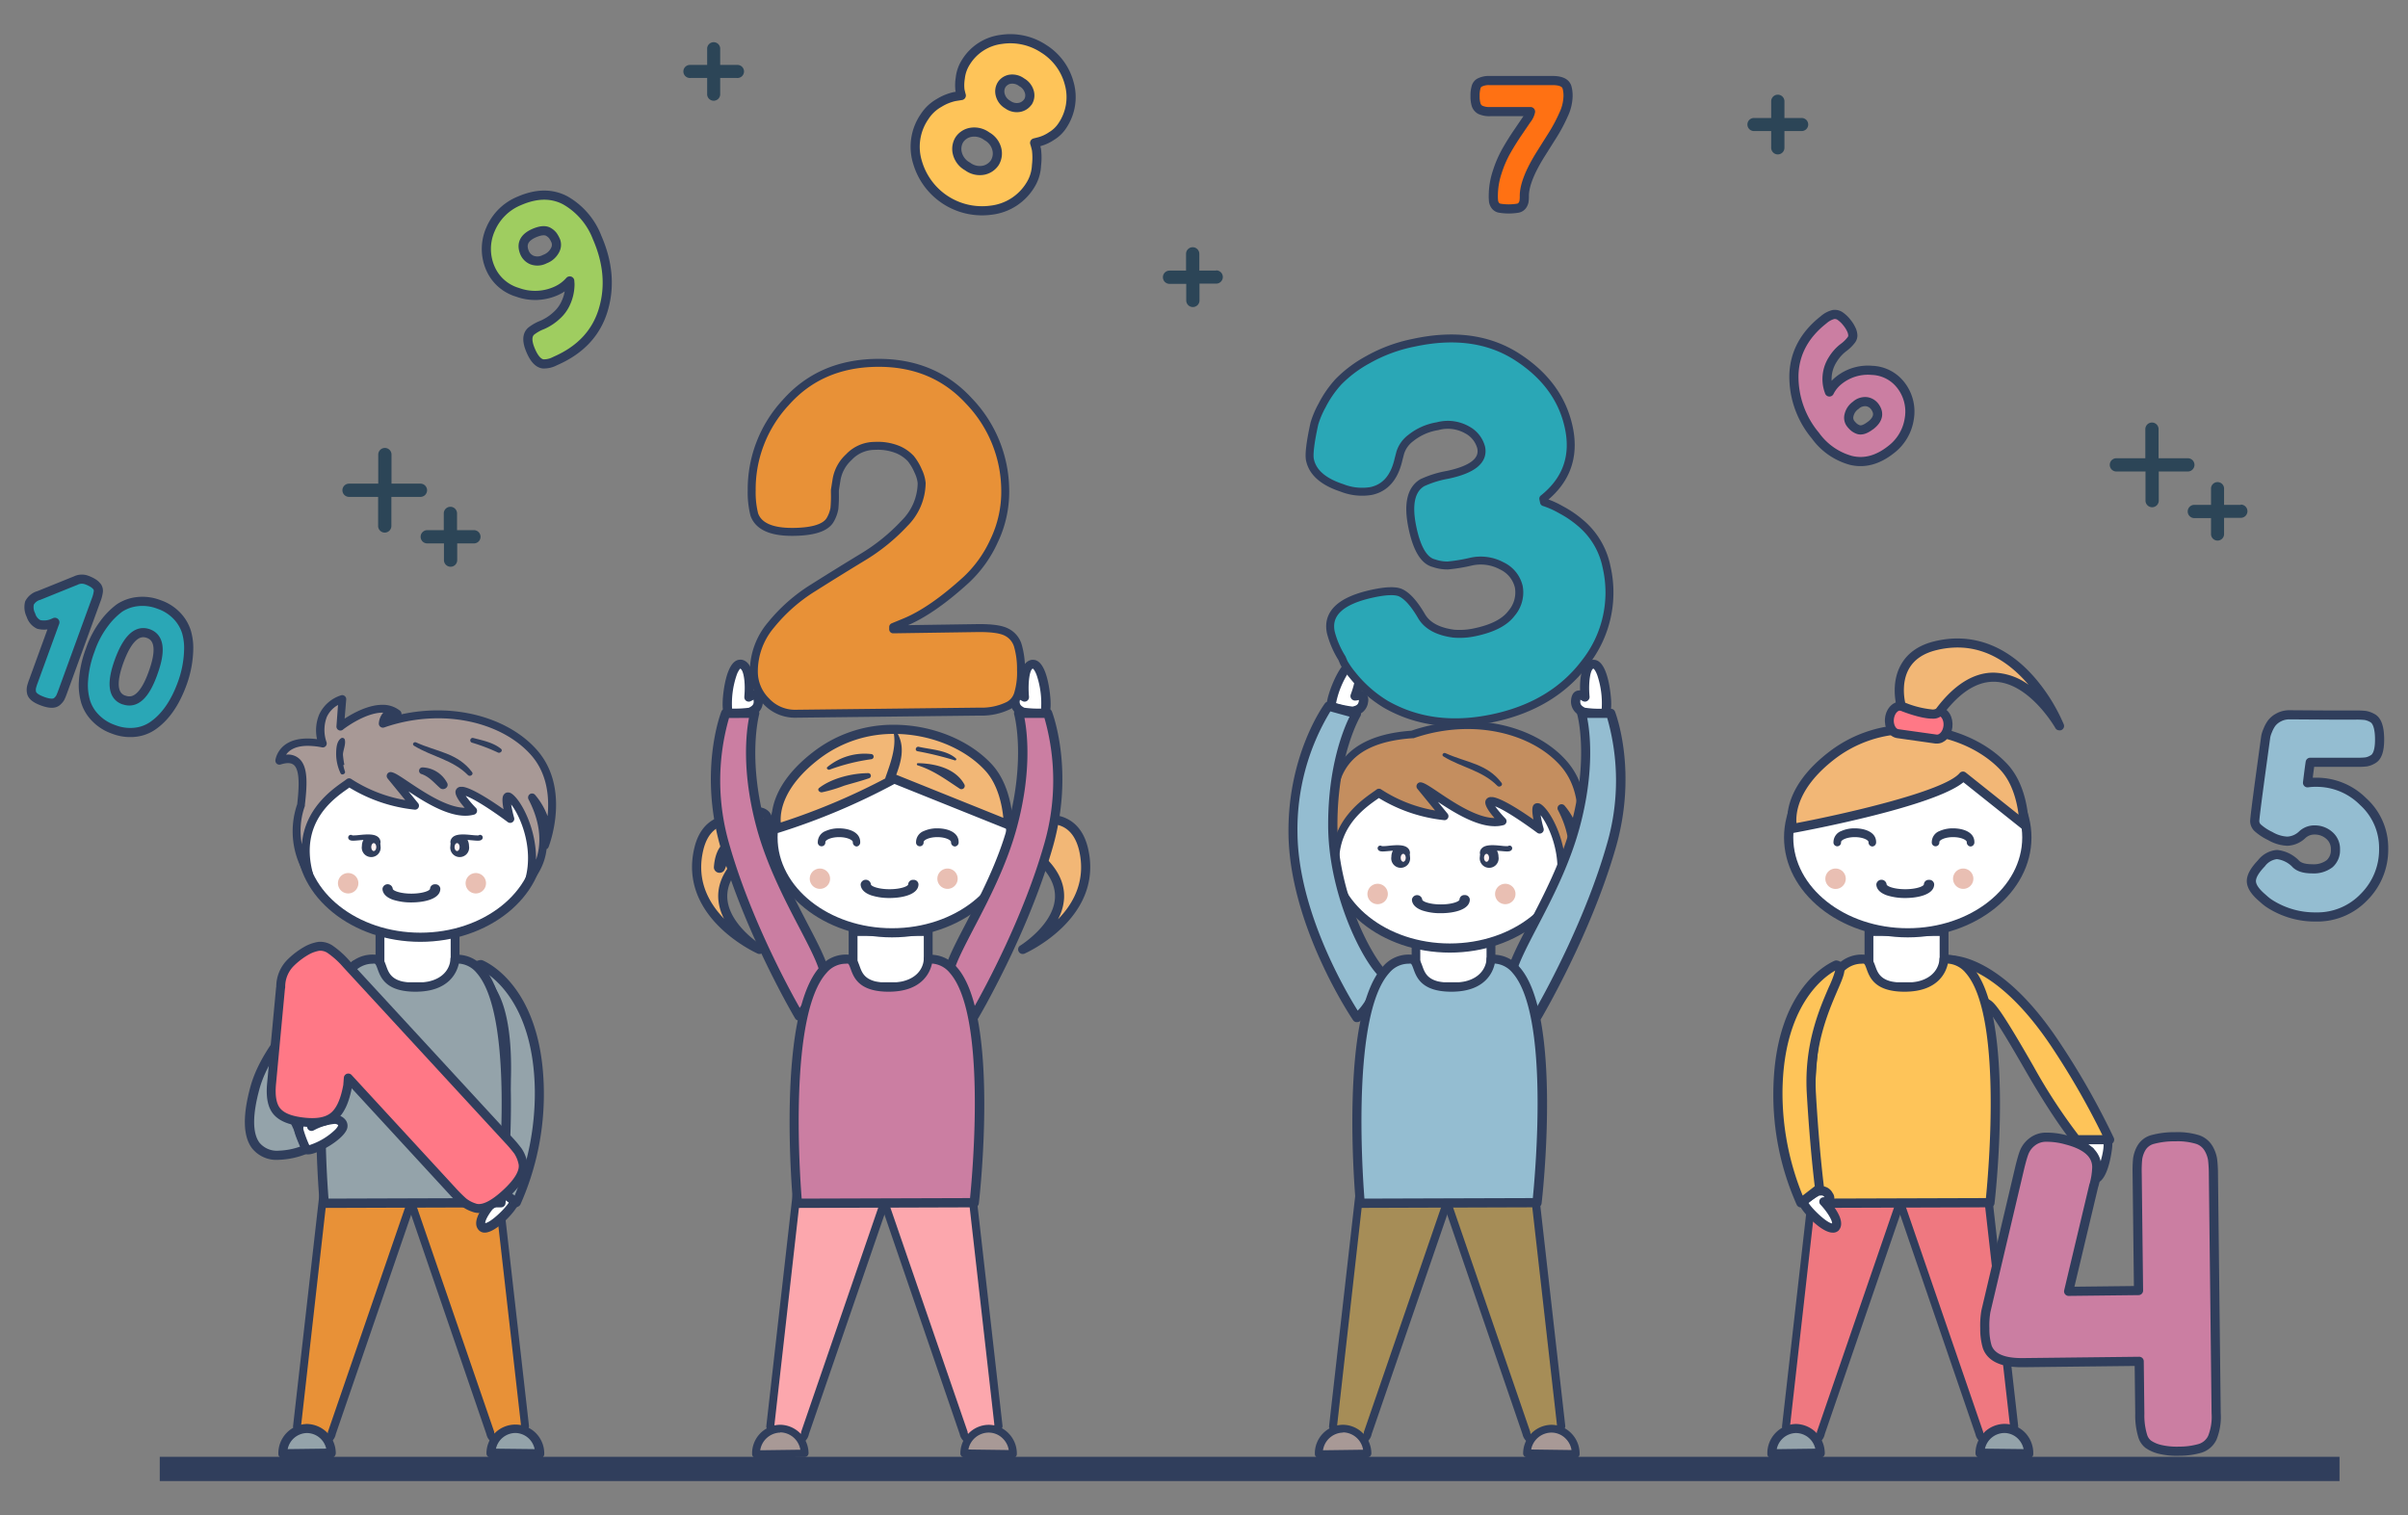 <svg id="Layer_1" data-name="Layer 1" xmlns="http://www.w3.org/2000/svg" viewBox="0 0 545 343"><rect x="0" y="0" width="545" height="343" fill="#808080" stroke="none"/><defs><style>.cls-1{fill:#2c4557;}.cls-2{fill:#303e5c;}.cls-14,.cls-3{fill:#e89137;}.cls-4{fill:#94a3aa;}.cls-5{fill:#fff;}.cls-6{fill:#e9bfb3;}.cls-7{fill:#a89996;}.cls-8{fill:#fff2f2;}.cls-11,.cls-9{fill:#ff7886;}.cls-14,.cls-18,.cls-21,.cls-22,.cls-23,.cls-24,.cls-25,.cls-26,.cls-9{stroke:#303e5c;stroke-linejoin:round;}.cls-9{stroke-width:2.02px;}.cls-10{fill:#f2b776;}.cls-12{fill:#fca7ad;}.cls-13,.cls-21{fill:#cb7ea2;}.cls-14,.cls-18{stroke-width:1.8px;}.cls-15{fill:#c48e5f;}.cls-16{fill:#a68d57;}.cls-17,.cls-22{fill:#94bdd1;}.cls-18,.cls-26{fill:#2aa7b6;}.cls-19{fill:#ef7880;}.cls-20,.cls-24{fill:#fec459;}.cls-21,.cls-22,.cls-23,.cls-24,.cls-25,.cls-26{stroke-width:2.07px;}.cls-23{fill:#ff7113;}.cls-25{fill:#9fcd60;}</style></defs><path class="cls-1" d="M495.13,103.72h-6.58V97.14a1.5,1.5,0,0,0-3,0v6.58H479a1.5,1.5,0,0,0,0,3h6.59v6.59a1.5,1.5,0,0,0,3,0v-6.59h6.58a1.5,1.5,0,0,0,0-3Z"/><path class="cls-1" d="M507.16,114.27h-3.79v-3.79a1.48,1.48,0,0,0-2.95,0v3.79h-3.78a1.48,1.48,0,1,0,0,3h3.78V121a1.48,1.48,0,0,0,2.95,0v-3.79h3.79a1.48,1.48,0,0,0,0-3Z"/><path class="cls-1" d="M95.19,109.47H88.61v-6.58a1.5,1.5,0,0,0-3,0v6.58H79a1.5,1.5,0,0,0,0,3h6.58v6.58a1.5,1.5,0,0,0,3,0v-6.58h6.58a1.5,1.5,0,0,0,0-3Z"/><path class="cls-1" d="M107.22,120h-3.78v-3.79a1.48,1.48,0,0,0-3,0V120H96.7a1.48,1.48,0,1,0,0,3h3.78v3.78a1.48,1.48,0,1,0,3,0V123h3.78a1.48,1.48,0,1,0,0-3Z"/><path class="cls-1" d="M275.22,61.25h-3.78V57.46a1.48,1.48,0,0,0-3,0v3.79H264.7a1.48,1.48,0,1,0,0,3h3.78V68a1.48,1.48,0,0,0,3,0V64.2h3.78a1.48,1.48,0,1,0,0-3Z"/><path class="cls-1" d="M407.65,26.71h-3.78V22.93a1.48,1.48,0,0,0-3,0v3.78h-3.78a1.48,1.48,0,1,0,0,2.95h3.78v3.79a1.48,1.48,0,0,0,3,0V29.66h3.78a1.48,1.48,0,1,0,0-2.95Z"/><path class="cls-1" d="M166.8,14.7H163V10.91a1.48,1.48,0,0,0-2.95,0V14.7h-3.78a1.48,1.48,0,1,0,0,2.95h3.78v3.79a1.48,1.48,0,0,0,2.95,0V17.65h3.79a1.48,1.48,0,1,0,0-2.95Z"/><rect class="cls-2" x="36.16" y="329.74" width="493.34" height="5.49"/><path class="cls-3" d="M67.2,322.84s2.4,3,5.56,3.22a2.08,2.08,0,0,0,2.32-1.69l19.48-56.64-20.7-3.57Z"/><path class="cls-2" d="M73,327h-.29c-3.51-.25-6.08-3.43-6.19-3.56a.89.89,0,0,1-.19-.66L73,264.06a.87.87,0,0,1,.35-.61.9.9,0,0,1,.69-.17l20.7,3.56a.91.91,0,0,1,.7,1.18L76,324.6A2.94,2.94,0,0,1,73,327Zm-4.84-4.43a7.89,7.89,0,0,0,4.68,2.63H73a1.13,1.13,0,0,0,1.21-.94c0-.05,0-.1,0-.15l19.14-55.65-18.72-3.22Z"/><path class="cls-4" d="M69.41,323.33A5.58,5.58,0,0,0,64,329.06l11-.14A5.58,5.58,0,0,0,69.41,323.33Z"/><path class="cls-2" d="M64,330.09a1,1,0,0,1-1-1,6.64,6.64,0,0,1,6.46-6.78h0A6.67,6.67,0,0,1,76,328.9a1.07,1.07,0,0,1-.3.74A1,1,0,0,1,75,330l-11,.14Zm5.5-5.73A4.54,4.54,0,0,0,65.11,328l8.72-.11A4.53,4.53,0,0,0,69.48,324.36Z"/><path class="cls-3" d="M118.88,322.84s-2.4,3-5.56,3.22a2.07,2.07,0,0,1-2.32-1.69L91.52,267.73l20.7-3.57Z"/><path class="cls-2" d="M113.09,327a3,3,0,0,1-3-2.37L90.67,268a.86.86,0,0,1,.08-.75.9.9,0,0,1,.62-.43l20.69-3.56a.9.9,0,0,1,1,.78l6.66,58.68a.93.93,0,0,1-.19.66c-.11.13-2.69,3.31-6.2,3.56ZM92.71,268.43l19.14,55.65a.8.8,0,0,1,0,.15,1.21,1.21,0,0,0,1.37.94,7.86,7.86,0,0,0,4.69-2.63l-6.51-57.33Z"/><path class="cls-4" d="M116.67,323.33a5.58,5.58,0,0,1,5.43,5.73l-11-.14A5.58,5.58,0,0,1,116.67,323.33Z"/><path class="cls-2" d="M122.1,330.09h0l-11-.14a1,1,0,0,1-1-1.05,6.54,6.54,0,1,1,13.08.17A1,1,0,0,1,122.1,330.09Zm-9.85-2.19L121,328a4.52,4.52,0,0,0-4.32-3.65h0A4.55,4.55,0,0,0,112.25,327.9Z"/><path class="cls-4" d="M80.43,218.39c2.65,3.12,0,4.75,0,4.75-.73,5.09-9.68,9.92-14.76,23.28-.93,2.42-.36,4.34,1.93,9.2l1.72,4.46s-17.65,7.93-11.56-14C61.53,232.52,80.43,218.39,80.43,218.39Z"/><path class="cls-2" d="M63.05,262.52a7.06,7.06,0,0,1-6-2.6c-2.06-2.71-2.17-7.45-.33-14.09,3.83-13.77,22.27-27.69,23.06-28.27a1,1,0,0,1,1.4.16,4.77,4.77,0,0,1,1.38,3.83,3.69,3.69,0,0,1-1.22,2.17c-.51,2.32-2.38,4.5-4.71,7.22-3.21,3.74-7.21,8.4-10,15.84-.74,2-.39,3.53,1.9,8.4l1.76,4.53a1,1,0,0,1-.54,1.32A18.62,18.62,0,0,1,63.05,262.52Zm17.17-42.66c-3.66,2.9-18.28,15-21.47,26.53-1.63,5.89-1.64,10.14,0,12.28a5.1,5.1,0,0,0,4.31,1.78A15.89,15.89,0,0,0,68,259.5L66.63,256c-2.19-4.66-3-7-1.93-9.95,3-7.78,7.26-12.8,10.4-16.46,2.26-2.63,4-4.7,4.31-6.6a1.06,1.06,0,0,1,.48-.73h0a1.67,1.67,0,0,0,.67-1A2.17,2.17,0,0,0,80.22,219.86Z"/><path class="cls-5" d="M113,269.61a2,2,0,0,0-2.42.93c-.76,1.29.43,1.38,1,1.48,0,0-3.94,4.19-2.52,5.72s8-5.18,7.17-5.93A16.75,16.75,0,0,0,113,269.61Z"/><path class="cls-2" d="M109.72,279h0a1.79,1.79,0,0,1-1.36-.57c-1.47-1.58.12-4.21,1.53-6a1.45,1.45,0,0,1-.41-.53,2,2,0,0,1,.23-1.93,2.85,2.85,0,0,1,2.56-1.53,4.61,4.61,0,0,1,.85.09c1,.17,3.73,2.33,3.87,2.47a1.38,1.38,0,0,1,.25,1.65C116.58,274.37,112.24,279,109.72,279Zm1.84-8.05.13,0,.12,0a1,1,0,0,1,.8.66,1,1,0,0,1-.17,1c-1.76,1.88-2.7,3.72-2.61,4.24,1.3-.18,4.58-3.36,5.35-4.7a17.68,17.68,0,0,0-2.42-1.62c-.13,0-.3-.05-.49-.05A.74.74,0,0,0,111.56,271Z"/><path class="cls-4" d="M108.81,218.39c-3.57.89,2.28,5.36,2.28,5.36.56,1.47,4.47,5.63,3.43,23.68-.76,13.31-1.86,21.53-1.86,21.53l4.23,3.28A60.85,60.85,0,0,0,122.08,247C121.82,223.45,108.81,218.39,108.81,218.39Z"/><path class="cls-2" d="M116.89,273.27a1,1,0,0,1-.63-.22L112,269.78a1,1,0,0,1-.39-1c0-.08,1.1-8.34,1.85-21.45.88-15.41-1.9-20.48-2.94-22.39l-.3-.57c-1.36-1.07-4-3.42-3.58-5.33a2.24,2.24,0,0,1,1.89-1.7,1.13,1.13,0,0,1,.63,0c.55.22,13.66,5.6,13.93,29.59a61.37,61.37,0,0,1-5.3,25.69,1.09,1.09,0,0,1-.69.55Zm-3.13-4.77,2.73,2.11A61.81,61.81,0,0,0,121.05,247c-.23-20.46-10.36-26.56-12.3-27.54l-.09.05c0,.48,1.45,2.15,3,3.38a1,1,0,0,1,.34.45,5.89,5.89,0,0,0,.31.61c1.12,2,4.11,7.5,3.19,23.5C114.91,258.69,114,266.38,113.76,268.5Z"/><rect class="cls-5" x="86" y="210.87" width="16.95" height="12.48"/><path class="cls-2" d="M103,224.33H86a1,1,0,0,1-1-1V210.87a1,1,0,0,1,1-1h17a1,1,0,0,1,1,1v12.49A1,1,0,0,1,103,224.33Zm-16-2h15V211.85H87Z"/><path class="cls-5" d="M122.08,190.57c0,11.91-12.06,21.58-26.94,21.58s-26.95-9.67-26.95-21.58S80.26,169,95.14,169,122.08,178.64,122.08,190.57Z"/><path class="cls-2" d="M95.14,213.18c-15.43,0-28-10.14-28-22.61S79.71,168,95.14,168s28,10.14,28,22.62S110.57,213.18,95.14,213.18Zm0-43.17c-14.29,0-25.91,9.22-25.91,20.56s11.62,20.54,25.91,20.54,25.91-9.21,25.91-20.54S109.43,170,95.14,170Z"/><path class="cls-6" d="M81.11,199.91a2.31,2.31,0,1,1-2.31-2.3A2.3,2.3,0,0,1,81.11,199.91Z"/><path class="cls-6" d="M110,199.91a2.31,2.31,0,1,1-2.3-2.3A2.3,2.3,0,0,1,110,199.91Z"/><path class="cls-4" d="M84.77,217.12c2.81.19,0,6.36,9.26,6.36,8.92,0,8.92-6.36,8.92-6.36,16.78-1.15,10.4,55.09,10.4,55.09l-40,.13S68.19,216,84.77,217.12Z"/><path class="cls-2" d="M73.36,273.37a1,1,0,0,1-1-.94c-.16-1.74-3.79-42.78,6.1-53.62a7.64,7.64,0,0,1,6.41-2.73c1.66.12,2.16,1.48,2.55,2.58.64,1.78,1.37,3.79,6.64,3.79,7.79,0,7.88-5.12,7.88-5.33a1,1,0,0,1,1-1,7.64,7.64,0,0,1,6.47,2.78c9.73,10.89,5.22,51.73,5,53.47a1,1,0,0,1-1,.91l-40,.13Zm10.92-55.24A5.67,5.67,0,0,0,80,220.2c-8.5,9.31-6.14,44.84-5.65,51.1l38.11-.12c.61-6.17,3.75-41.59-4.61-51a5.68,5.68,0,0,0-4-2.08c-.44,2-2.25,6.37-9.82,6.37-6.72,0-7.89-3.23-8.58-5.16-.38-1.05-.5-1.19-.75-1.21Z"/><path class="cls-7" d="M121,170.45c-6.4-7.37-20-11.54-34.32-6.63C87,160.4,90,161.57,90,161.57c-4.62-3.72-13,2.93-13,2.93l.46-6.35C70.18,160.9,73,168.32,73,168.32c-9.24-1.8-9.76,3.75-9.76,3.75,6-1.9,5.52,4.38,4.93,10.05a18.07,18.07,0,0,0,1.74,15.49c-3.49-13.3,7.15-18.94,9.15-20.56a33.6,33.6,0,0,0,14.87,5.25l-5.48-6.71c2.07.37,12.19,9.63,18.62,7.86,0,0-4.71-4.83-2.4-4.51,2.88.41,10.82,6.37,10.82,6.37s-1.63-5.81-.27-4.95c2.27,1.42,6.79,10.24,4.61,18.54,0,0,6.65-6.67.57-18.37,2.74,3.31,4,7.06,2.95,10.85C123.35,191.38,128.25,178.84,121,170.45Z"/><path class="cls-2" d="M119.83,199.81a.92.92,0,0,1-.45-.12.91.91,0,0,1-.43-1c1.82-6.92-1.2-14-3.26-16.6a28.32,28.32,0,0,0,.67,3,.91.91,0,0,1-.36,1,.92.92,0,0,1-1.06,0c-1.91-1.44-6.92-5-9.54-5.95a25.18,25.18,0,0,0,2.32,2.74.9.9,0,0,1,.22.87.87.87,0,0,1-.63.63,7.53,7.53,0,0,1-2,.26c-4.24,0-9.24-3.11-12.86-5.52l2.17,2.67a.9.9,0,0,1-.8,1.47,35.38,35.38,0,0,1-14.75-5l-.38.28c-3.26,2.28-10.88,7.64-7.92,18.94a.9.9,0,0,1-1.62.74,18.82,18.82,0,0,1-1.88-16.2c.31-2.92.73-7.23-.6-8.71-.61-.68-1.65-.75-3.16-.27a.93.93,0,0,1-.85-.16.92.92,0,0,1-.33-.79c0-.05.54-4.93,7.27-4.93a18.42,18.42,0,0,1,2.15.14,9.41,9.41,0,0,1,.51-5.62,8.19,8.19,0,0,1,4.87-4.28.88.88,0,0,1,.86.12.9.9,0,0,1,.37.79L78,162.66c1.95-1.27,5.35-3.13,8.53-3.13a6.22,6.22,0,0,1,4,1.33.91.91,0,0,1,.33.82,38.89,38.89,0,0,1,8.22-.89c9.17,0,17.6,3.39,22.53,9.06,7.56,8.71,2.76,21.33,2.55,21.86a.94.94,0,0,1-.45.49,13.34,13.34,0,0,1-3.28,7.34A.89.89,0,0,1,119.83,199.81ZM115,179.37a1.35,1.35,0,0,1,.73.22c2.13,1.34,5.69,7.92,5.59,15,1-2.92,1.48-7.54-1.7-13.66a.93.93,0,0,1,.3-1.18.91.91,0,0,1,1.2.18,16,16,0,0,1,2.81,4.8c.42-4.13,0-9.51-3.63-13.71-4.59-5.28-12.5-8.44-21.16-8.44a37.4,37.4,0,0,0-12.19,2.08.92.92,0,0,1-1.2-1,4,4,0,0,1,1-2.36h-.14c-4.07,0-9,3.82-9,3.86a.9.9,0,0,1-1.46-.77l.35-4.82a6,6,0,0,0-2.53,2.7,8.33,8.33,0,0,0-.08,5.68.91.91,0,0,1-.15.91.89.89,0,0,1-.87.3,16.8,16.8,0,0,0-3.21-.34c-2.91,0-4.27,1.06-4.91,2A3.76,3.76,0,0,1,68,172c1.74,1.94,1.51,5.78,1,10.22a1.42,1.42,0,0,1,0,.22,16.55,16.55,0,0,0-.68,8.67c.63-8,6.7-12.32,9.31-14.15.35-.24.63-.44.83-.6a.9.9,0,0,1,1.1,0,32.54,32.54,0,0,0,12.16,4.74l-4-4.9a.9.9,0,0,1-.08-1,.89.89,0,0,1,.94-.43c.76.13,1.8.81,3.9,2.22,3.44,2.3,8.64,5.78,12.69,5.85-2.47-2.83-2.12-3.66-2-4a1.23,1.23,0,0,1,1.23-.75l.34,0c2.17.3,6.6,3.23,9.23,5.08-.5-2.58-.1-3.11.06-3.31A1.09,1.09,0,0,1,115,179.37Z"/><path class="cls-2" d="M98.49,200.16a1.08,1.08,0,0,0-1.16,1c0,.44-1.68,1.11-4.22,1.11s-4.22-.67-4.22-1.11a1.17,1.17,0,0,0-2.32,0c0,.62.31,1.77,2.39,2.5a13.37,13.37,0,0,0,4.15.6c3,0,6.55-.81,6.55-3.1A1.08,1.08,0,0,0,98.49,200.16Z"/><path class="cls-2" d="M113.38,169.48c-1.8-1.44-4.12-1.88-6.31-2.45a.55.55,0,0,0-.3,1.05,41.9,41.9,0,0,1,5.92,2.25C113.21,170.59,113.91,169.91,113.38,169.48Z"/><path class="cls-2" d="M106.85,174.77c-3.27-4.37-8-4.59-12.68-6.73-.51-.23-1,.44-.46.76,4.09,2.5,8.72,3.13,12.21,6.65C106.36,175.9,107.26,175.31,106.85,174.77Z"/><path class="cls-2" d="M101.17,177.15a6.55,6.55,0,0,0-5.5-3.45.77.77,0,0,0-.22,1.52c1.68.57,2.85,2,4.11,3.12C100.37,179.09,101.77,178.17,101.17,177.15Z"/><path class="cls-2" d="M77.69,173.11a.13.13,0,0,0,.23-.11,20.22,20.22,0,0,1-.3-2.19s0-.05,0-.08c.08-1.07.68-2.29.42-3.32a.57.57,0,0,0-.83-.32c-1.08.73-1.12,2.44-1.13,3.64a10.32,10.32,0,0,0,1,4.3c.24.53,1.17.16,1-.4A9.18,9.18,0,0,1,77.69,173.11Z"/><path class="cls-2" d="M86.06,190.92a.48.48,0,0,0,.06-.24,1.53,1.53,0,0,0-.5-1.18c-.91-.83-2.77-.65-4.4-.49a10.82,10.82,0,0,1-1.46.08.59.59,0,0,0-.72,0,.61.61,0,0,0-.11.85c.36.45,1,.38,2.4.25l.92-.08a2.88,2.88,0,0,0-.34,1.36,2.14,2.14,0,1,0,4.21,0A2.53,2.53,0,0,0,86.06,190.92Z"/><path class="cls-8" d="M85.17,191.73c0,.5-.26.9-.58.9s-.57-.4-.57-.9.25-.9.57-.9S85.17,191.23,85.17,191.73Z"/><path class="cls-2" d="M102,190.92a.48.48,0,0,1-.06-.24,1.54,1.54,0,0,1,.51-1.18c.91-.83,2.76-.65,4.39-.49a10.82,10.82,0,0,0,1.46.08.6.6,0,0,1,.73,0,.61.61,0,0,1,.1.85c-.36.45-1,.38-2.4.25l-.92-.08a2.88,2.88,0,0,1,.34,1.36,2.14,2.14,0,1,1-4.21,0A2.53,2.53,0,0,1,102,190.92Z"/><path class="cls-8" d="M102.87,191.73c0,.5.26.9.58.9s.58-.4.58-.9-.26-.9-.58-.9S102.87,191.23,102.87,191.73Z"/><path class="cls-5" d="M67.6,255.62c0-.71,0-2,1.55-2.39s1.44,1,1.42,1.71c0,0,5.49-2.94,6.87-.8s-7.45,7.11-8.12,5.94A22.92,22.92,0,0,1,67.6,255.62Z"/><path class="cls-2" d="M69.78,261.29a1.45,1.45,0,0,1-1.36-.7c-.18-.32-1.89-4-1.86-5a3.09,3.09,0,0,1,2.35-3.36,3.36,3.36,0,0,1,.74-.1,1.88,1.88,0,0,1,1.39.55,2,2,0,0,1,.42.7,11.7,11.7,0,0,1,4.18-1,2.94,2.94,0,0,1,2.67,1.25,2.21,2.21,0,0,1,0,2.38C76.94,258.42,71.67,261.29,69.78,261.29Zm0-2.06,0,1v-1Zm-.22-5-.14,0c-.64.15-.75.45-.77,1.33A25.47,25.47,0,0,0,70,259.2a15.13,15.13,0,0,0,5.89-3.53c.65-.69.65-1,.65-1a1.18,1.18,0,0,0-.93-.27,12.38,12.38,0,0,0-4.59,1.45l-.2.08a1,1,0,0,1-1.32-1v-.15C69.54,254.63,69.55,254.38,69.54,254.21Z"/><path class="cls-9" d="M63.54,223.41a7.64,7.64,0,0,1,2.32-5.57,17.05,17.05,0,0,1,3.72-2.77,8.49,8.49,0,0,1,2.61-.88,4.07,4.07,0,0,1,2.42.61,20,20,0,0,1,3.84,3.45L115.08,258a29.19,29.19,0,0,1,2.17,2.57,7.88,7.88,0,0,1,1.06,2.51q.78,2.85-3.79,7.06t-7.21,3.21a7.66,7.66,0,0,1-2.49-1.34,32.2,32.2,0,0,1-2.51-2.51L78.83,244l-.13,1.71c-.6,3.28-1.58,5.55-3,6.82s-3.59,1.77-6.62,1.48S64,253,62.79,251.69s-1.62-3.48-1.31-6.58l2-21.36Z"/><rect class="cls-5" x="193.13" y="210.87" width="16.94" height="12.48"/><path class="cls-2" d="M210.08,224.33h-17a1,1,0,0,1-1-1V210.87a1,1,0,0,1,1-1h17a1,1,0,0,1,1,1v12.49A1,1,0,0,1,210.08,224.33Zm-16-2h15V211.85h-15Z"/><path class="cls-5" d="M228.85,189.55c0,11.92-12.07,21.59-26.95,21.59S175,201.47,175,189.55,187,168,201.9,168,228.85,177.63,228.85,189.55Z"/><path class="cls-2" d="M201.9,212.17c-15.43,0-28-10.15-28-22.62s12.55-22.62,28-22.62,28,10.15,28,22.62S217.33,212.17,201.9,212.17Zm0-43.17c-14.29,0-25.91,9.22-25.91,20.55s11.62,20.55,25.91,20.55,25.91-9.22,25.91-20.55S216.19,169,201.9,169Z"/><path class="cls-6" d="M187.87,198.89a2.3,2.3,0,1,1-2.3-2.3A2.3,2.3,0,0,1,187.87,198.89Z"/><path class="cls-6" d="M216.75,198.89a2.3,2.3,0,1,1-2.3-2.3A2.3,2.3,0,0,1,216.75,198.89Z"/><path class="cls-10" d="M175.92,187.5a147.86,147.86,0,0,0,26.48-11.21l25.83,10.38s0-8.1-4.51-13c-8.17-8.81-25.9-12.54-38.63-3C173.36,179.55,175.92,187.5,175.92,187.5Z"/><path class="cls-2" d="M175.92,188.54a1,1,0,0,1-1-.72c-.12-.35-2.65-8.76,9.53-17.92a29.48,29.48,0,0,1,17.91-5.85c8.52,0,17,3.42,22.1,8.93,4.76,5.12,4.78,13.35,4.78,13.7a1,1,0,0,1-1.42.95l-25.37-10.19a150.55,150.55,0,0,1-26.26,11.06A1,1,0,0,1,175.92,188.54Zm26.46-22.42a27.5,27.5,0,0,0-16.67,5.43c-8.64,6.5-9.17,12.33-9,14.62a148.9,148.9,0,0,0,25.17-10.78,1.07,1.07,0,0,1,.89-.06l24.31,9.78c-.24-2.5-1.09-7.45-4.13-10.73C218.24,169.28,210.35,166.12,202.38,166.12Z"/><path class="cls-11" d="M228.76,192.33c-.12,1,.87,2,2.21,2.14h0a2.2,2.2,0,0,0,2.64-1.57l.83-7c.12-1-.86-2-2.21-2.14h0a2.21,2.21,0,0,0-2.64,1.57Z"/><path class="cls-2" d="M231.34,195.5h0a2.74,2.74,0,0,1-.49,0,3.85,3.85,0,0,1-2.24-1,2.66,2.66,0,0,1-.85-2.24l.83-7a3.19,3.19,0,0,1,3.76-2.46,3.89,3.89,0,0,1,2.24,1,2.7,2.7,0,0,1,.86,2.24l-.84,7A3.06,3.06,0,0,1,231.34,195.5Zm.52-10.79c-.73,0-1.22.36-1.26.69l-.84,7a.72.72,0,0,0,.26.55,1.82,1.82,0,0,0,1.07.47c.84.1,1.47-.31,1.52-.68l.83-7a.69.69,0,0,0-.26-.55,1.82,1.82,0,0,0-1.06-.47Z"/><path class="cls-2" d="M193.88,191.6a.93.93,0,0,1-.86-1c0-.45-1.24-1.12-3.11-1.12s-3.11.67-3.11,1.12a.86.86,0,1,1-1.71,0,2.71,2.71,0,0,1,1.77-2.5,7.27,7.27,0,0,1,3-.61c2.23,0,4.83.82,4.83,3.11A.93.93,0,0,1,193.88,191.6Z"/><path class="cls-2" d="M216.11,191.6a.93.93,0,0,1-.86-1c0-.45-1.23-1.12-3.1-1.12s-3.11.67-3.11,1.12a.86.86,0,1,1-1.71,0,2.7,2.7,0,0,1,1.76-2.5,7.32,7.32,0,0,1,3.06-.61c2.22,0,4.82.82,4.82,3.11A.93.93,0,0,1,216.11,191.6Z"/><path class="cls-2" d="M206.71,199.15a1.08,1.08,0,0,0-1.16,1c0,.45-1.68,1.12-4.22,1.12s-4.22-.67-4.22-1.12a1.17,1.17,0,0,0-2.32,0c0,.63.31,1.78,2.4,2.51a13.26,13.26,0,0,0,4.14.6c3,0,6.55-.82,6.55-3.11A1.08,1.08,0,0,0,206.71,199.15Z"/><path class="cls-10" d="M234.44,185.86S243,183,245.18,192c3.78,15.3-13.71,22.88-13.71,22.88s17.24-10.56,2.14-22C232.2,191.83,234.44,185.86,234.44,185.86Z"/><path class="cls-2" d="M231.47,215.93a1,1,0,0,1-.91-.55,1,1,0,0,1,.37-1.36c.08-.05,7.54-4.71,7.84-10.81.15-3.27-1.79-6.46-5.78-9.48-1.77-1.34-.46-5.73.48-8.24a1,1,0,0,1,.65-.61,11.18,11.18,0,0,1,3.28-.48c2.6,0,7.2,1,8.79,7.37,3.94,16-14.12,24-14.31,24.08A1.15,1.15,0,0,1,231.47,215.93Zm3.76-29.21c-.84,2.39-1.29,4.89-.95,5.4,4.53,3.42,6.75,7.2,6.55,11.2a11.38,11.38,0,0,1-1.38,4.77c3.52-3.6,6.45-8.86,4.73-15.82-1-3.85-3.23-5.8-6.78-5.8A9.7,9.7,0,0,0,235.23,186.72Z"/><path class="cls-11" d="M174.61,192.33c.12,1-.86,2-2.2,2.14h0a2.21,2.21,0,0,1-2.65-1.57l-.83-7c-.12-1,.87-2,2.21-2.14h0a2.2,2.2,0,0,1,2.64,1.57Z"/><path class="cls-2" d="M172,195.5a3.07,3.07,0,0,1-3.27-2.48l-.83-7c-.19-1.61,1.17-3,3.09-3.27s3.58.88,3.77,2.46l.83,7a2.7,2.7,0,0,1-.86,2.24,3.89,3.89,0,0,1-2.23,1A4.26,4.26,0,0,1,172,195.5Zm-.51-10.79h-.26c-.81.1-1.37.62-1.32,1l.83,7c0,.38.68.78,1.52.69a1.82,1.82,0,0,0,1.06-.47.69.69,0,0,0,.26-.55l-.83-7C172.74,185.07,172.25,184.71,171.52,184.71Z"/><path class="cls-10" d="M168.93,185.86S160.41,183,158.19,192c-3.78,15.3,13.71,22.88,13.71,22.88s-17.23-10.56-2.14-22C171.18,191.83,168.93,185.86,168.93,185.86Z"/><path class="cls-2" d="M171.9,215.93a1.15,1.15,0,0,1-.41-.08c-.18-.08-18.24-8.11-14.3-24.08,1.58-6.41,6.19-7.37,8.79-7.37a11.26,11.26,0,0,1,3.28.48,1,1,0,0,1,.64.61c.94,2.51,2.25,6.9.49,8.24-4,3-5.94,6.22-5.78,9.49.3,6.11,7.76,10.75,7.83,10.8a1,1,0,0,1,.38,1.35A1,1,0,0,1,171.9,215.93ZM166,186.47c-3.55,0-5.83,1.95-6.79,5.8-1.42,5.76.15,11,4.67,15.69a11.42,11.42,0,0,1-1.32-4.64c-.19-4,2-7.78,6.6-11.24.3-.48-.16-3-1-5.36A9.6,9.6,0,0,0,166,186.47Z"/><path class="cls-2" d="M202.91,165.62a.35.35,0,0,0-.64.26c.64,3.25-.77,7-1.83,10-.44,1.26,1.58,1.73,2,.54C203.84,172.83,205.11,169.17,202.91,165.62Z"/><path class="cls-2" d="M218.26,177.54c-2-3.63-6.6-4.71-10.46-4.8a.25.25,0,0,0-.07.5c3.63,1.16,6.37,3.23,9.49,5.28A.74.74,0,0,0,218.26,177.54Z"/><path class="cls-2" d="M216.35,171.66c-2.14-1.91-5.72-2-8.4-2.62-.67-.14-1,.85-.29,1a73.48,73.48,0,0,1,8.43,2.06A.26.26,0,0,0,216.35,171.66Z"/><path class="cls-2" d="M196.55,175c-3.58,0-8.25,1.11-11.13,3.33-.58.45.11,1.1.63,1a32.58,32.58,0,0,0,5-1.49c1.9-.58,3.82-1.05,5.7-1.71A.59.59,0,0,0,196.55,175Z"/><path class="cls-2" d="M197.29,170.69a13.23,13.23,0,0,0-10,2.9c-.4.31.12.75.49.61a45,45,0,0,1,9.47-2.36A.59.59,0,0,0,197.29,170.69Z"/><path class="cls-2" d="M164.57,190.28c-2.14,1.1-2.87,3.83-3,6.08a1.29,1.29,0,0,0,2.37.61c.87-1.72,1-3.68,2.14-5.28C166.71,190.74,165.43,189.83,164.57,190.28Z"/><path class="cls-12" d="M174.33,322.84s2.4,3,5.56,3.22a2.08,2.08,0,0,0,2.32-1.69l19.48-56.64L181,264.16Z"/><path class="cls-2" d="M180.11,327h-.29c-3.51-.25-6.08-3.43-6.19-3.56a.89.89,0,0,1-.19-.66l6.66-58.68a.84.84,0,0,1,.35-.61.9.9,0,0,1,.69-.17l20.7,3.56a.9.9,0,0,1,.62.43.94.94,0,0,1,.08.75L183.08,324.6A2.94,2.94,0,0,1,180.11,327Zm-4.84-4.43a7.89,7.89,0,0,0,4.68,2.63h.16a1.13,1.13,0,0,0,1.21-.94.83.83,0,0,1,0-.15l19.13-55.65-18.71-3.22Z"/><path class="cls-7" d="M176.54,323.33a5.58,5.58,0,0,0-5.43,5.73l11-.14A5.58,5.58,0,0,0,176.54,323.33Z"/><path class="cls-2" d="M171.11,330a.89.89,0,0,1-.89-.88,6.48,6.48,0,0,1,6.31-6.63h0A6.52,6.52,0,0,1,183,328.9a.89.89,0,0,1-.88.9l-11,.14Zm5.5-5.74a4.7,4.7,0,0,0-4.55,4l9.08-.12A4.69,4.69,0,0,0,176.61,324.21Z"/><path class="cls-12" d="M226,322.84s-2.4,3-5.55,3.22a2.07,2.07,0,0,1-2.32-1.69l-19.48-56.64,20.7-3.57Z"/><path class="cls-2" d="M220.22,327a3,3,0,0,1-3-2.37L197.8,268a.9.9,0,0,1,.07-.75.94.94,0,0,1,.63-.43l20.69-3.56a.92.92,0,0,1,1.05.78l6.66,58.68a.94.94,0,0,1-.2.66c-.1.13-2.68,3.31-6.19,3.56Zm-20.38-58.54L219,324.08l0,.15a1.2,1.2,0,0,0,1.37.94,7.89,7.89,0,0,0,4.69-2.63l-6.51-57.33Z"/><path class="cls-7" d="M223.8,323.33a5.58,5.58,0,0,1,5.43,5.73l-11-.14A5.59,5.59,0,0,1,223.8,323.33Z"/><path class="cls-2" d="M229.23,330h0l-11-.14a.86.86,0,0,1-.62-.27.81.81,0,0,1-.25-.63,6.49,6.49,0,0,1,6.4-6.46,6.3,6.3,0,0,1,4.58,2,6.53,6.53,0,0,1,1.8,4.64A.88.88,0,0,1,229.23,330Zm-10-1.91,9.08.12a4.65,4.65,0,0,0-1.25-2.51,4.53,4.53,0,0,0-3.24-1.44h0A4.71,4.71,0,0,0,219.19,328Z"/><path class="cls-5" d="M169.94,161.13a2.48,2.48,0,0,0,1.65-2.72c-.23-1.81-1.45-1-2.12-.65,0,0,.7-7-1.82-7.43s-3.86,11-2.52,11.11A20.9,20.9,0,0,0,169.94,161.13Z"/><path class="cls-2" d="M165.94,162.5c-.41,0-.73,0-.91,0-1.45-.14-1.55-2.15-1.45-4.08,0-.09.49-9.1,3.93-9.1a1.77,1.77,0,0,1,.32,0c2.5.42,2.85,4.24,2.77,6.93h.14c.48,0,1.64.2,1.88,2A3.43,3.43,0,0,1,170.5,162C169.62,162.47,166.54,162.5,165.94,162.5Zm-.25-2.07h.25a20.5,20.5,0,0,0,3.57-.24c.74-.4,1.18-.71,1.05-1.64a.9.9,0,0,0,0-.18l-.44.23-.14.07a1,1,0,0,1-1.52-.85v-.16c.32-3.45-.24-6.17-.95-6.31a4.77,4.77,0,0,0-.79,1.48A19.91,19.91,0,0,0,165.69,160.43Z"/><path class="cls-13" d="M180.84,230a90.3,90.3,0,0,0,5.88-8.88c-.51-5.73-10.41-18.83-14.52-34-4.26-15.76-1.43-25.61-1.43-25.61l-6.55,0s-5,13-.19,29.94C169.67,211.23,180.84,230,180.84,230Z"/><path class="cls-2" d="M180.84,231h-.07a1,1,0,0,1-.82-.5c-.11-.19-11.3-19.12-16.91-38.84-4.86-17.11,0-30.05.22-30.59a1,1,0,0,1,1-.66h0l6.56,0a1,1,0,0,1,.82.41,1.05,1.05,0,0,1,.17.91c0,.09-2.7,9.8,1.43,25.05,2.24,8.3,6.26,16,9.49,22.21,2.69,5.15,4.82,9.23,5.06,12a1,1,0,0,1-.13.61,89.25,89.25,0,0,1-6,9A1,1,0,0,1,180.84,231ZM165,162.51a51.42,51.42,0,0,0,.07,28.61c4.68,16.46,13.31,32.39,15.93,37,2.06-2.82,4.1-6.23,4.7-7.24-.36-2.4-2.43-6.36-4.8-10.91-3.28-6.28-7.35-14.1-9.66-22.62-3.44-12.74-2.35-21.63-1.72-24.85Z"/><path class="cls-5" d="M231.4,161.13a2.48,2.48,0,0,1-1.65-2.72c.23-1.81,1.45-1,2.12-.65,0,0-.7-7,1.82-7.43s3.86,11,2.52,11.11A20.9,20.9,0,0,1,231.4,161.13Z"/><path class="cls-2" d="M235.4,162.5c-.6,0-3.68,0-4.49-.46a3.5,3.5,0,0,1-2.19-3.76c.24-1.84,1.4-2,1.88-2h.14c-.08-2.69.27-6.51,2.78-6.93a1.62,1.62,0,0,1,.31,0c3.44,0,3.93,9,3.93,9.1.1,1.93,0,3.94-1.45,4.08C236.13,162.49,235.81,162.5,235.4,162.5Zm-4.6-4.13a.88.88,0,0,0,0,.17c-.13.94.31,1.25,1,1.64a19.41,19.41,0,0,0,3.58.25h.25a19.91,19.91,0,0,0-1-7.6c-.48-1.29-.86-1.48-.86-1.49-.71.14-1.17,3.15-.88,6.32v.16a1,1,0,0,1-1.52.85l-.14-.07A4.31,4.31,0,0,0,230.8,158.37Z"/><path class="cls-13" d="M220.5,230a90.3,90.3,0,0,1-5.88-8.88c.51-5.73,10.41-18.83,14.52-34,4.26-15.76,1.43-25.61,1.43-25.61l6.55,0s5,13,.19,29.94C231.67,211.23,220.5,230,220.5,230Z"/><path class="cls-2" d="M220.5,231a1,1,0,0,1-.81-.4,89.25,89.25,0,0,1-6-9,1,1,0,0,1-.13-.61c.24-2.76,2.37-6.84,5.06-12,3.23-6.2,7.25-13.91,9.49-22.21,4.13-15.25,1.46-25,1.43-25.05a1.05,1.05,0,0,1,.17-.91,1,1,0,0,1,.82-.41l6.56,0h0a1,1,0,0,1,1,.66c.2.54,5.07,13.48.21,30.59-5.61,19.72-16.8,38.65-16.91,38.84a1,1,0,0,1-.82.5Zm-4.82-10.14c.6,1,2.64,4.42,4.7,7.24,2.62-4.63,11.25-20.56,15.93-37a51.42,51.42,0,0,0,.07-28.61h-4.52c.63,3.22,1.73,12.11-1.72,24.85-2.31,8.52-6.38,16.34-9.66,22.62C218.11,214.54,216,218.5,215.68,220.9Z"/><path class="cls-13" d="M191.9,217.12c2.8.19,0,6.36,9.26,6.36,8.92,0,8.92-6.36,8.92-6.36,16.78-1.15,10.4,55.09,10.4,55.09l-40,.13S175.32,216,191.9,217.12Z"/><path class="cls-2" d="M180.49,273.37a1,1,0,0,1-1-.94c-.16-1.74-3.79-42.78,6.1-53.62a7.64,7.64,0,0,1,6.41-2.73c1.66.12,2.15,1.48,2.55,2.58.64,1.78,1.37,3.79,6.64,3.79,7.79,0,7.88-5.12,7.88-5.33a1,1,0,0,1,1-1,7.65,7.65,0,0,1,6.47,2.78c9.73,10.89,5.22,51.73,5,53.47a1,1,0,0,1-1,.91l-40,.13Zm10.92-55.24a5.69,5.69,0,0,0-4.33,2.07c-8.49,9.31-6.13,44.84-5.64,51.1l38.11-.12c.61-6.17,3.75-41.59-4.61-51a5.68,5.68,0,0,0-4-2.08c-.44,2-2.25,6.37-9.82,6.37-6.73,0-7.89-3.23-8.59-5.16-.38-1.05-.49-1.19-.74-1.21Z"/><path class="cls-14" d="M221.62,142.16c2.91,0,5,.28,6.23.94a5,5,0,0,1,2.53,3.05,18.7,18.7,0,0,1,.7,5.41,16.72,16.72,0,0,1-.63,5.37,4.39,4.39,0,0,1-2.25,2.79,13.88,13.88,0,0,1-6.57,1.35l-41.55.48a8.83,8.83,0,0,1-6.62-2.79,9.4,9.4,0,0,1-2.84-6.67,16.26,16.26,0,0,1,3.86-10.61,38.16,38.16,0,0,1,9.52-8.4q5.59-3.53,11.19-6.93a43.77,43.77,0,0,0,9.53-7.71,13.06,13.06,0,0,0,3.88-9.08,7.89,7.89,0,0,0-.77-2.7,12.18,12.18,0,0,0-1.68-2.85,8.74,8.74,0,0,0-2.84-2,12.11,12.11,0,0,0-5.33-.89,8.06,8.06,0,0,0-5.87,2.56,8.88,8.88,0,0,0-2.76,5l-.39,2.45v.64a29.78,29.78,0,0,1-.11,3.51,7.77,7.77,0,0,1-1,2.67q-1.58,2.56-8.26,2.64-7.44.09-8.87-3.93a20.32,20.32,0,0,1-.59-5.42,28.84,28.84,0,0,1,7.69-19.91q7.82-8.85,20.62-9t20.87,8.64a29.4,29.4,0,0,1,8.2,20.15,25.67,25.67,0,0,1-2.52,11.5,27.72,27.72,0,0,1-6.28,8.79q-7.78,7.1-13.91,9.62l-2.65,1.09v.53Z"/><rect class="cls-5" x="320.5" y="210.87" width="16.94" height="12.48"/><path class="cls-2" d="M337.45,224.33H320.5a1,1,0,0,1-1-1V210.87a1,1,0,0,1,1-1h16.95a1,1,0,0,1,1,1v12.49A1,1,0,0,1,337.45,224.33Zm-16-2h15V211.85h-15Z"/><path class="cls-5" d="M355.08,193c0,11.92-12.06,21.58-26.94,21.58s-26.95-9.66-26.95-21.58,12.06-21.59,26.95-21.59S355.08,181.08,355.08,193Z"/><path class="cls-2" d="M328.14,215.62c-15.43,0-28-10.15-28-22.62s12.55-22.62,28-22.62,28,10.15,28,22.62S343.56,215.62,328.14,215.62Zm0-43.17c-14.29,0-25.91,9.22-25.91,20.55s11.62,20.55,25.91,20.55,25.91-9.22,25.91-20.55S342.42,172.45,328.14,172.45Z"/><path class="cls-6" d="M314.11,202.34a2.31,2.31,0,1,1-2.31-2.3A2.31,2.31,0,0,1,314.11,202.34Z"/><path class="cls-6" d="M343,202.34a2.31,2.31,0,1,1-2.31-2.3A2.3,2.3,0,0,1,343,202.34Z"/><path class="cls-15" d="M354,172.88c-6.4-7.37-20-11.53-34.33-6.63-18.44,1.27-17.87,12.64-18.46,18.31A18.07,18.07,0,0,0,302.9,200c-3.48-13.29,7.15-18.93,9.16-20.55a33.66,33.66,0,0,0,14.87,5.24L321.45,178c2.07.37,12.19,9.63,18.61,7.86,0,0-4.7-4.83-2.39-4.5,2.88.41,10.82,6.36,10.82,6.36s-1.63-5.8-.27-5c2.26,1.42,6.79,10.24,4.61,18.55,0,0,6.65-6.68.57-18.38,2.74,3.32,4,7.07,3,10.85C356.35,193.81,361.25,181.27,354,172.88Z"/><path class="cls-2" d="M352.83,202.24a.91.91,0,0,1-.88-1.13c1.81-6.92-1.2-14-3.26-16.6a27,27,0,0,0,.67,3,.91.91,0,0,1-.36,1,.9.9,0,0,1-1.06,0c-1.92-1.43-6.93-5-9.54-6a23.88,23.88,0,0,0,2.31,2.74.9.9,0,0,1,.23.87.92.92,0,0,1-.64.64,7.43,7.43,0,0,1-2,.25c-4.23,0-9.23-3.11-12.85-5.51l2.17,2.66a.9.9,0,0,1-.81,1.47,35.42,35.42,0,0,1-14.74-5l-.38.27c-3.26,2.29-10.88,7.64-7.92,18.94a.91.91,0,0,1-1.62.75,18.8,18.8,0,0,1-1.88-16.2c0-.4.07-.81.11-1.25.47-5.77,1.35-16.49,19.06-17.75a39.24,39.24,0,0,1,12.67-2.14c9.17,0,17.59,3.39,22.52,9.06,7.57,8.71,2.77,21.33,2.56,21.86a.94.94,0,0,1-.45.49,13.52,13.52,0,0,1-3.28,7.35A.93.93,0,0,1,352.83,202.24ZM348,181.8a1.34,1.34,0,0,1,.72.22c2.13,1.34,5.7,7.92,5.6,15,1-2.92,1.48-7.54-1.7-13.66a.89.89,0,0,1,.3-1.17.91.91,0,0,1,1.2.17,16,16,0,0,1,2.8,4.8c.43-4.12,0-9.5-3.63-13.71-4.59-5.28-12.49-8.44-21.15-8.44a37.4,37.4,0,0,0-12.19,2.08l-.24,0c-16.27,1.11-17,10.13-17.49,16.09,0,.5-.08,1-.13,1.4a.78.78,0,0,1,0,.21,16.58,16.58,0,0,0-.68,8.68c.63-8.06,6.7-12.32,9.3-14.16.35-.24.64-.44.84-.6a.9.9,0,0,1,1.1,0,32.25,32.25,0,0,0,12.15,4.74l-4-4.9a.9.9,0,0,1,.86-1.46c.75.13,1.8.81,3.89,2.22,3.45,2.31,8.64,5.78,12.7,5.85-2.47-2.82-2.12-3.66-2-4a1.27,1.27,0,0,1,1.24-.75l.33,0c2.18.31,6.61,3.23,9.24,5.08-.51-2.57-.1-3.11.05-3.31A1.12,1.12,0,0,1,348,181.8Z"/><path class="cls-2" d="M331.49,202.6a1.07,1.07,0,0,0-1.16,1c0,.44-1.68,1.11-4.22,1.11s-4.22-.67-4.22-1.11a1.18,1.18,0,0,0-2.33,0c0,.62.32,1.77,2.4,2.5a13.08,13.08,0,0,0,4.15.6c3,0,6.55-.81,6.55-3.1A1.08,1.08,0,0,0,331.49,202.6Z"/><path class="cls-2" d="M339.85,177.2c-3.27-4.36-8-4.59-12.68-6.72-.51-.24-1,.44-.46.75,4.08,2.5,8.72,3.13,12.21,6.66C339.36,178.33,340.26,177.75,339.85,177.2Z"/><path class="cls-2" d="M319.06,193.36a.54.54,0,0,0,.06-.25,1.56,1.56,0,0,0-.51-1.18c-.91-.83-2.76-.65-4.4-.49a9.2,9.2,0,0,1-1.45.08.62.62,0,0,0-.73,0,.61.61,0,0,0-.1.85c.36.45,1,.39,2.4.26l.92-.08a2.84,2.84,0,0,0-.34,1.35,2.14,2.14,0,1,0,4.21,0A2.44,2.44,0,0,0,319.06,193.36Z"/><path class="cls-8" d="M318.17,194.16c0,.5-.26.9-.58.9s-.58-.4-.58-.9.26-.9.58-.9S318.17,193.66,318.17,194.16Z"/><path class="cls-2" d="M335,193.36a.54.54,0,0,1-.06-.25,1.52,1.52,0,0,1,.51-1.18c.9-.83,2.76-.65,4.39-.49a9.37,9.37,0,0,0,1.46.08.6.6,0,0,1,.72,0,.61.61,0,0,1,.11.85c-.36.45-1,.39-2.4.26l-.92-.08a2.84,2.84,0,0,1,.34,1.35,2.14,2.14,0,1,1-4.21,0A2.44,2.44,0,0,1,335,193.36Z"/><path class="cls-8" d="M335.87,194.16c0,.5.26.9.58.9s.57-.4.57-.9-.25-.9-.57-.9S335.87,193.66,335.87,194.16Z"/><path class="cls-16" d="M301.7,322.83s2.4,3,5.56,3.23a2.08,2.08,0,0,0,2.32-1.69l19.48-56.64-20.7-3.57Z"/><path class="cls-2" d="M307.48,327h-.29c-3.51-.25-6.08-3.43-6.19-3.56a.9.9,0,0,1-.19-.67l6.66-58.67a.84.84,0,0,1,.35-.61.9.9,0,0,1,.69-.17l20.7,3.56a.92.92,0,0,1,.62.43.94.94,0,0,1,.08.75L310.45,324.6A2.94,2.94,0,0,1,307.48,327Zm-4.84-4.43a7.86,7.86,0,0,0,4.68,2.63,1.16,1.16,0,0,0,1.37-.95l0-.14,19.13-55.65-18.72-3.22Z"/><path class="cls-7" d="M303.91,323.33a5.57,5.57,0,0,0-5.43,5.73l11-.14A5.58,5.58,0,0,0,303.91,323.33Z"/><path class="cls-2" d="M298.48,330a.89.89,0,0,1-.89-.88,6.48,6.48,0,0,1,6.31-6.63h0a6.52,6.52,0,0,1,6.48,6.46.89.89,0,0,1-.88.9l-11,.14Zm5.5-5.74a4.69,4.69,0,0,0-4.55,4l9.08-.12A4.69,4.69,0,0,0,304,324.21Z"/><path class="cls-16" d="M353.37,322.83s-2.4,3-5.55,3.23a2.07,2.07,0,0,1-2.32-1.69L326,267.73l20.69-3.57Z"/><path class="cls-2" d="M347.59,327a3,3,0,0,1-3-2.37L325.17,268a.9.9,0,0,1,.07-.75.92.92,0,0,1,.62-.43l20.7-3.56a.92.92,0,0,1,1.05.78l6.65,58.67a.9.9,0,0,1-.19.67c-.1.13-2.68,3.31-6.19,3.56Zm-20.38-58.54,19.13,55.65a.83.83,0,0,1,0,.15,1.19,1.19,0,0,0,1.37.94,7.83,7.83,0,0,0,4.68-2.63l-6.5-57.33Z"/><path class="cls-7" d="M351.17,323.33a5.58,5.58,0,0,1,5.43,5.73l-11-.14A5.59,5.59,0,0,1,351.17,323.33Z"/><path class="cls-2" d="M356.6,330h0l-11-.14a.88.88,0,0,1-.87-.9,6.49,6.49,0,0,1,6.39-6.46,6.3,6.3,0,0,1,4.59,2,6.53,6.53,0,0,1,1.8,4.64A.88.88,0,0,1,356.6,330Zm-10-1.91,9.08.12a4.65,4.65,0,0,0-1.25-2.51,4.53,4.53,0,0,0-3.24-1.44h0A4.71,4.71,0,0,0,346.56,328Z"/><path class="cls-5" d="M306.29,161a2.47,2.47,0,0,0,2.31-2.18c.25-1.81-1.14-1.36-1.87-1.19,0,0,2.51-6.58.19-7.65s-6.61,9.58-5.35,10.06A20.84,20.84,0,0,0,306.29,161Z"/><path class="cls-2" d="M306.11,162a24.93,24.93,0,0,1-4.91-1c-1.18-.45-.89-2-.79-2.55.41-2.24,3.13-9.59,6.15-9.59a1.82,1.82,0,0,1,.79.18c2.31,1.05,1.64,4.83.86,7.41a1.75,1.75,0,0,1,1,.56,2.33,2.33,0,0,1,.42,1.94,3.42,3.42,0,0,1-3,3A1.88,1.88,0,0,1,306.11,162Zm-3.73-2.84a23.65,23.65,0,0,0,3.73.77v1l0-1c.82-.19,1.32-.37,1.44-1.31a1.11,1.11,0,0,0,0-.17,3.71,3.71,0,0,0-.48.1l-.15,0a1.07,1.07,0,0,1-.92-.24,1,1,0,0,1-.34-.9,1.68,1.68,0,0,1,.06-.24c1.24-3.35,1.38-6,.74-6.33a4.1,4.1,0,0,0-1.16,1.22A20,20,0,0,0,302.38,159.2Z"/><path class="cls-5" d="M358.28,161.13a2.49,2.49,0,0,1-1.66-2.72c.23-1.81,1.46-1,2.12-.65,0,0-.69-7,1.82-7.43s3.86,11,2.53,11.11A20.83,20.83,0,0,1,358.28,161.13Z"/><path class="cls-2" d="M362.28,162.5c-.61,0-3.68,0-4.49-.46a3.48,3.48,0,0,1-2.19-3.76c.23-1.84,1.39-2,1.88-2h.14c-.08-2.69.27-6.51,2.77-6.93a1.72,1.72,0,0,1,.32,0c3.44,0,3.92,9,3.93,9.1.09,1.93,0,3.93-1.45,4.08C363,162.49,362.68,162.5,362.28,162.5Zm-4.6-4.13s0,.1,0,.17c-.12.94.31,1.25,1,1.64a19.46,19.46,0,0,0,3.59.25h.24a19.87,19.87,0,0,0-1-7.6c-.48-1.29-.87-1.48-.87-1.49-.63.13-1.19,2.85-.88,6.31a.89.89,0,0,1,0,.23,1.05,1.05,0,0,1-.55.8,1,1,0,0,1-1,0l-.13-.07Z"/><path class="cls-17" d="M307.1,230.31c3.62-2.67,5.88-9.95,5.88-9.95-3.48-3.26-11.34-18-11.32-33.72,0-16.32,5.34-25.08,5.34-25.08l-6.32-1.74s-8.23,11.2-8,28.84C292.89,209.27,307.1,230.31,307.1,230.31Z"/><path class="cls-2" d="M307.1,231.35l-.18,0a1,1,0,0,1-.68-.44c-.59-.87-14.38-21.54-14.62-42.22-.2-17.78,7.89-29,8.23-29.46a1,1,0,0,1,1.11-.38l6.32,1.73a1,1,0,0,1,.68.62,1.06,1.06,0,0,1-.07.92c-.05.08-5.18,8.75-5.19,24.54s8,30.13,11,33a1,1,0,0,1,.28,1.06c-.09.31-2.41,7.64-6.26,10.48A1.06,1.06,0,0,1,307.1,231.35Zm-6-70.33a51.43,51.43,0,0,0-7.44,27.63c.2,17.58,10.89,35.73,13.63,40.1,2.3-2.32,3.94-6.57,4.48-8.11-4.16-4.49-11.19-19.13-11.17-34,0-13.19,3.41-21.48,4.85-24.42Z"/><path class="cls-17" d="M347.87,230a90.3,90.3,0,0,1-5.88-8.88c.51-5.73,10.41-18.83,14.52-34,4.26-15.76,1.43-25.61,1.43-25.61l6.55,0s5,13,.19,29.94C359,211.23,347.87,230,347.87,230Z"/><path class="cls-2" d="M347.87,231a1,1,0,0,1-.81-.4,89.25,89.25,0,0,1-6-9A1,1,0,0,1,341,221c.24-2.76,2.37-6.84,5.06-12,3.23-6.19,7.25-13.9,9.49-22.2,4.13-15.25,1.46-25,1.43-25.05a1.05,1.05,0,0,1,.17-.91,1,1,0,0,1,.82-.41l6.56,0h0a1,1,0,0,1,1,.66c.21.54,5.08,13.48.22,30.59-5.61,19.72-16.8,38.65-16.91,38.84a1,1,0,0,1-.82.5Zm-4.82-10.14c.6,1,2.64,4.42,4.7,7.24,2.62-4.63,11.25-20.56,15.93-37a51.29,51.29,0,0,0,.07-28.61h-4.52c.63,3.22,1.73,12.11-1.72,24.85-2.31,8.52-6.38,16.34-9.66,22.62C345.47,214.54,343.41,218.5,343.05,220.9Z"/><path class="cls-17" d="M319.27,217.12c2.8.19,0,6.36,9.26,6.36,8.92,0,8.92-6.36,8.92-6.36,16.78-1.15,10.4,55.09,10.4,55.09l-40,.13S302.69,216,319.27,217.12Z"/><path class="cls-2" d="M307.86,273.37a1,1,0,0,1-1-.94c-.16-1.74-3.8-42.78,6.1-53.62a7.65,7.65,0,0,1,6.41-2.73c1.66.12,2.15,1.48,2.55,2.58.64,1.78,1.36,3.79,6.64,3.79,7.72,0,7.88-5.12,7.88-5.34a1.05,1.05,0,0,1,1-1,7.65,7.65,0,0,1,6.47,2.78c9.73,10.89,5.22,51.73,5,53.47a1,1,0,0,1-1,.91l-40,.13Zm10.92-55.24a5.69,5.69,0,0,0-4.33,2.07c-8.49,9.31-6.13,44.84-5.64,51.1l38.11-.12c.61-6.17,3.75-41.59-4.61-51a5.69,5.69,0,0,0-4-2.08c-.43,2-2.24,6.37-9.81,6.37-6.73,0-7.89-3.23-8.59-5.16-.38-1.05-.49-1.19-.74-1.21Z"/><path class="cls-18" d="M343.36,80.78Q353,87,355.07,96.8t-5.78,16.07l.17.79a20.07,20.07,0,0,1,3.83,1.71,23.73,23.73,0,0,1,4.31,2.91,17.41,17.41,0,0,1,6,10A25.69,25.69,0,0,1,358.76,150q-7.33,9.71-20.94,12.57t-24.14-3.14a28.72,28.72,0,0,1-7.64-6.72,20,20,0,0,1-1.86-2.66l-.46-1.08a20.73,20.73,0,0,1-2.51-5.81q-1.38-6.52,9.64-8.84c3-.63,5.06-.67,6.2-.13,1.47.71,3,2.42,4.6,5.13,1.25,2.25,3.69,3.61,7.32,4.1a16,16,0,0,0,4.86-.32q6-1.26,8.26-4.27a7.23,7.23,0,0,0,1.66-6,7,7,0,0,0-3.88-4.76,10,10,0,0,0-7-.93,38,38,0,0,1-5.16.85,9.1,9.1,0,0,1-3.16-.51c-2.23-.54-3.85-3.22-4.86-8q-1.67-7.87,2.19-10.21a23,23,0,0,1,5.73-1.79c5.69-1.2,8.24-3.26,7.62-6.19a6.36,6.36,0,0,0-3.2-4,8.86,8.86,0,0,0-6.68-.82,12.93,12.93,0,0,0-6.07,2.69,6.6,6.6,0,0,0-2.36,3.31l-.39,1.49q-1.39,6.17-6.23,7.18a12.39,12.39,0,0,1-6.61-.72q-6.31-2.07-7.21-6.34c-.25-1.2.07-3.93,1-8.19a20.77,20.77,0,0,1,1.72-4.07,24.48,24.48,0,0,1,3.74-5.42,28.29,28.29,0,0,1,6.68-5,34.73,34.73,0,0,1,10.29-3.81Q333.72,74.59,343.36,80.78Z"/><rect class="cls-5" x="423.01" y="210.87" width="16.94" height="12.48"/><path class="cls-2" d="M440,224.33H423a1,1,0,0,1-1-1V210.87a1,1,0,0,1,1-1H440a1,1,0,0,1,1,1v12.49A1,1,0,0,1,440,224.33Zm-16-2h15V211.85H424Z"/><path class="cls-5" d="M458.73,189.55c0,11.92-12.07,21.59-27,21.59s-26.95-9.67-26.95-21.59S416.9,168,431.78,168,458.73,177.63,458.73,189.55Z"/><path class="cls-2" d="M431.78,212.17c-15.43,0-28-10.15-28-22.62s12.55-22.62,28-22.62,28,10.15,28,22.62S447.21,212.17,431.78,212.17Zm0-43.17c-14.29,0-25.91,9.22-25.91,20.55s11.62,20.55,25.91,20.55,25.91-9.22,25.91-20.55S446.07,169,431.78,169Z"/><path class="cls-6" d="M417.75,198.89a2.31,2.31,0,1,1-2.3-2.3A2.3,2.3,0,0,1,417.75,198.89Z"/><path class="cls-6" d="M446.63,198.89a2.3,2.3,0,1,1-2.3-2.3A2.3,2.3,0,0,1,446.63,198.89Z"/><path class="cls-10" d="M405.8,187.5s33.71-6.21,38.53-11.81l13.78,11s0-8.1-4.51-13c-8.17-8.81-25.9-12.54-38.63-3C403.24,179.55,405.8,187.5,405.8,187.5Z"/><path class="cls-2" d="M405.8,188.54a1.05,1.05,0,0,1-1-.72c-.11-.35-2.64-8.76,9.54-17.92a29.48,29.48,0,0,1,17.91-5.85c8.52,0,17,3.42,22.1,8.93,4.76,5.12,4.78,13.35,4.78,13.7a1,1,0,0,1-1.68.8l-13.07-10.42c-6.65,5.48-35.06,10.85-38.4,11.46Zm26.46-22.42a27.5,27.5,0,0,0-16.67,5.43c-8.76,6.6-9.17,12.56-9,14.75,10-1.89,33.28-7.07,36.91-11.29a1,1,0,0,1,1.43-.13l11.93,9.51c-.33-2.64-1.28-7-4-10C448.12,169.28,440.23,166.12,432.26,166.12Z"/><path class="cls-11" d="M438.19,167.28c1.26.18,2.47-1.08,2.69-2.8h0c.22-1.72-.62-3.26-1.88-3.44l-8.68-1.22c-1.26-.18-2.46,1.07-2.68,2.79h0c-.23,1.72.61,3.26,1.88,3.44Z"/><path class="cls-2" d="M438.43,168.3h0l-.38,0-8.67-1.23c-1.84-.26-3-2.27-2.74-4.57s2-3.93,3.83-3.66l8.67,1.22c1.84.26,3,2.27,2.74,4.57C441.61,166.72,440.13,168.3,438.43,168.3Zm-8.35-7.49c-.57,0-1.29.74-1.44,1.93s.41,2.22,1,2.31l8.77,1.23c.58,0,1.3-.77,1.45-1.93s-.41-2.22-1-2.31Z"/><path class="cls-2" d="M423.76,191.6a.93.93,0,0,1-.86-1c0-.45-1.24-1.12-3.11-1.12s-3.11.67-3.11,1.12a.86.86,0,1,1-1.71,0,2.71,2.71,0,0,1,1.76-2.5,7.35,7.35,0,0,1,3.06-.61c2.23,0,4.83.82,4.83,3.11A.93.93,0,0,1,423.76,191.6Z"/><path class="cls-2" d="M446,191.6a.93.93,0,0,1-.86-1c0-.45-1.23-1.12-3.1-1.12s-3.11.67-3.11,1.12a.86.86,0,1,1-1.71,0,2.7,2.7,0,0,1,1.76-2.5,7.32,7.32,0,0,1,3.06-.61c2.22,0,4.82.82,4.82,3.11A.93.93,0,0,1,446,191.6Z"/><path class="cls-2" d="M436.59,199.15a1.08,1.08,0,0,0-1.16,1c0,.45-1.68,1.12-4.22,1.12s-4.22-.67-4.22-1.12a1.17,1.17,0,0,0-2.32,0c0,.63.31,1.78,2.4,2.51a13.26,13.26,0,0,0,4.14.6c3,0,6.55-.82,6.55-3.11A1.08,1.08,0,0,0,436.59,199.15Z"/><path class="cls-10" d="M430.32,159.82s-3.29-11,7.83-13.7c19-4.53,27.94,18.16,27.94,18.16S453.43,141.85,439,161C437.65,162.84,430.32,159.82,430.32,159.82Z"/><path class="cls-2" d="M466.09,165.31a1,1,0,0,1-.9-.52c-.06-.1-6-10.48-14-10.48-3.88,0-7.7,2.48-11.37,7.35a3,3,0,0,1-2.54,1c-2.79,0-7.17-1.8-7.36-1.88a1,1,0,0,1-.6-.66c-.06-.22-1.57-5.4,1-9.8,1.5-2.6,4.06-4.35,7.61-5.19,8.67-2.07,16.84,1.14,23.32,9.13a40.53,40.53,0,0,1,5.82,9.65,1,1,0,0,1-1,1.41Zm-34.89-6.26a21.49,21.49,0,0,0,6.09,1.53,1.53,1.53,0,0,0,.89-.16c4.07-5.42,8.46-8.17,13-8.17a13.89,13.89,0,0,1,7.94,2.75c-3.66-4.31-9-8.44-16.07-8.44a20.09,20.09,0,0,0-4.68.57c-3,.71-5.09,2.12-6.29,4.2C430.4,154.26,430.93,157.79,431.2,159.05Z"/><path class="cls-19" d="M404.21,322.84s2.4,3,5.56,3.22a2.08,2.08,0,0,0,2.32-1.69l19.48-56.64-20.7-3.57Z"/><path class="cls-2" d="M410,327h-.29c-3.51-.25-6.08-3.43-6.19-3.56a.89.89,0,0,1-.19-.66L410,264.06a.84.84,0,0,1,.35-.61.9.9,0,0,1,.69-.17l20.7,3.56a.92.92,0,0,1,.62.43.94.94,0,0,1,.08.75L413,324.6A2.94,2.94,0,0,1,410,327Zm-4.84-4.43a7.89,7.89,0,0,0,4.68,2.63H410a1.14,1.14,0,0,0,1.21-.95l0-.14,19.13-55.65-18.72-3.22Z"/><path class="cls-4" d="M406.42,323.33a5.57,5.57,0,0,0-5.43,5.73l11-.14A5.58,5.58,0,0,0,406.42,323.33Z"/><path class="cls-2" d="M401,330.09a1,1,0,0,1-1-1,6.63,6.63,0,0,1,6.45-6.78h0A6.66,6.66,0,0,1,413,328.9a1,1,0,0,1-1,1.05l-11,.14Zm5.5-5.73a4.54,4.54,0,0,0-4.37,3.65l8.72-.11A4.53,4.53,0,0,0,406.49,324.36Z"/><path class="cls-19" d="M455.88,322.84s-2.4,3-5.55,3.22a2.09,2.09,0,0,1-2.33-1.69l-19.47-56.64,20.69-3.57Z"/><path class="cls-2" d="M450.1,327a3,3,0,0,1-3-2.37L427.68,268a.9.9,0,0,1,.07-.75.92.92,0,0,1,.62-.43l20.7-3.56a.92.92,0,0,1,1.05.78l6.65,58.68a.89.89,0,0,1-.19.66c-.1.13-2.68,3.31-6.19,3.56Zm-20.38-58.54,19.13,55.65a.83.83,0,0,1,0,.15,1.19,1.19,0,0,0,1.37.94,7.83,7.83,0,0,0,4.68-2.63l-6.5-57.33Z"/><path class="cls-4" d="M453.67,323.33a5.58,5.58,0,0,1,5.44,5.73l-11-.14A5.58,5.58,0,0,1,453.67,323.33Z"/><path class="cls-2" d="M459.11,330.09h0l-11-.14a1,1,0,0,1-1-1.05,6.65,6.65,0,0,1,6.54-6.61,6.53,6.53,0,0,1,4.7,2,6.72,6.72,0,0,1,1.84,4.75A1,1,0,0,1,459.11,330.09Zm-9.86-2.19L458,328a4.66,4.66,0,0,0-1.18-2.26,4.41,4.41,0,0,0-3.14-1.39h0A4.56,4.56,0,0,0,449.25,327.9Z"/><path class="cls-5" d="M472.79,257.85a2,2,0,0,0-1.52,2.1c.07,1.49,1.12.92,1.68.67,0,0-1,5.66,1,6.16s3.84-8.69,2.76-8.88A16.23,16.23,0,0,0,472.79,257.85Z"/><path class="cls-2" d="M474.13,267.84h0a2,2,0,0,1-.42,0c-2.1-.53-2.21-3.6-2-5.83-.71-.1-1.42-.65-1.48-2a3,3,0,0,1,2.07-3.07,4,4,0,0,1,1.7-.22,23.2,23.2,0,0,1,2.89.17c1.39.25,1.22,2.21,1.14,3C478,260,477.2,267.84,474.13,267.84ZM473,259.58a1.08,1.08,0,0,1,.64.22,1,1,0,0,1,.38,1c-.44,2.49-.22,4.54.15,4.92.77-.7,2.09-5.11,1.92-6.86-.52,0-1.32-.08-2-.08a5.84,5.84,0,0,0-.89,0c-.58.26-.82.42-.82,1l.12-.06.11-.05A1.06,1.06,0,0,1,473,259.58Z"/><path class="cls-20" d="M441.27,217.25l7.87,9.5c1.27.93,1.23-.58,10.23,15.1,6.63,11.57,10.52,16.08,10.52,16.08h7.57A167.67,167.67,0,0,0,465,236.07C451.93,216.47,441.27,217.25,441.27,217.25Z"/><path class="cls-2" d="M477.46,259h-7.57a1,1,0,0,1-.78-.36c-.16-.18-4-4.71-10.64-16.23-7.75-13.52-8.67-14-9.41-14.45a4.07,4.07,0,0,1-.53-.33,1.07,1.07,0,0,1-.19-.18l-7.87-9.5a1,1,0,0,1,.72-1.7h.25c1.93,0,12.17.93,24.44,19.29a171.46,171.46,0,0,1,12.53,22,1.05,1.05,0,0,1-.08,1A1,1,0,0,1,477.46,259Zm-7.08-2.07h5.45a175.89,175.89,0,0,0-11.66-20.24c-9-13.39-16.66-17-20.41-18l6.08,7.34a2,2,0,0,0,.23.14c1.21.68,2.16,1.21,10.19,15.22A126.45,126.45,0,0,0,470.38,256.89Z"/><path class="cls-20" d="M421.78,217.12c2.8.19,0,6.36,9.26,6.36,8.92,0,8.92-6.36,8.92-6.36,16.78-1.15,10.4,55.09,10.4,55.09l-40,.13S405.2,216,421.78,217.12Z"/><path class="cls-2" d="M410.37,273.37a1,1,0,0,1-1-.94c-.16-1.74-3.8-42.78,6.1-53.62a7.65,7.65,0,0,1,6.41-2.73c1.66.12,2.15,1.48,2.55,2.58.64,1.78,1.36,3.79,6.64,3.79,7.72,0,7.88-5.12,7.88-5.34a1.05,1.05,0,0,1,1-1,7.63,7.63,0,0,1,6.47,2.78c9.73,10.89,5.22,51.73,5,53.47a1,1,0,0,1-1,.91l-40,.13Zm10.92-55.24A5.69,5.69,0,0,0,417,220.2c-8.49,9.31-6.13,44.84-5.64,51.1l38.11-.12c.61-6.17,3.75-41.59-4.61-51a5.69,5.69,0,0,0-4-2.08c-.43,2-2.24,6.37-9.81,6.37-6.73,0-7.89-3.23-8.59-5.16-.38-1.05-.49-1.19-.74-1.21Z"/><path class="cls-5" d="M411.46,269.61a2,2,0,0,1,2.42.93c.75,1.29-.44,1.38-1.05,1.48,0,0,3.94,4.19,2.53,5.72s-8-5.18-7.17-5.93A16.45,16.45,0,0,1,411.46,269.61Z"/><path class="cls-2" d="M414.76,279c-2.53,0-6.86-4.64-7.52-6.31a1.4,1.4,0,0,1,.24-1.65c.15-.13,2.85-2.3,3.81-2.46a5.08,5.08,0,0,1,.92-.1,2.86,2.86,0,0,1,2.56,1.53A2,2,0,0,1,415,272a1.57,1.57,0,0,1-.41.53c1.41,1.75,3,4.38,1.53,6A1.79,1.79,0,0,1,414.76,279Zm-5.47-6.78c.78,1.34,4.06,4.52,5.36,4.7.09-.52-.85-2.35-2.57-4.2a1,1,0,0,1,.59-1.73l.12,0,.13,0a.75.75,0,0,0-.71-.4,3.41,3.41,0,0,0-.51.06A17.74,17.74,0,0,0,409.29,272.23Z"/><path class="cls-20" d="M415.67,218.39c3.56.89-6.75,11-5.71,29,.76,13.31,1.86,21.53,1.86,21.53l-4.24,3.28A60.85,60.85,0,0,1,402.39,247C402.65,223.45,415.67,218.39,415.67,218.39Z"/><path class="cls-2" d="M407.58,273.27l-.23,0a1.07,1.07,0,0,1-.69-.55,61.19,61.19,0,0,1-5.3-25.69c.26-24,13.37-29.37,13.93-29.59a1.13,1.13,0,0,1,.63,0,2,2,0,0,1,1.32,1c.6,1.22-.11,2.85-1.4,5.82-2,4.7-5.46,12.57-4.85,23.15.75,13.12,1.84,21.37,1.85,21.45a1,1,0,0,1-.39,1l-4.23,3.27A1,1,0,0,1,407.58,273.27Zm7.78-53.58c-2.59,1.45-11.72,7.94-11.93,27.35A61.41,61.41,0,0,0,408,270.61l2.73-2.11c-.26-2.12-1.15-9.81-1.8-21s2.91-19.23,5-24.1A23.76,23.76,0,0,0,415.36,219.69Z"/><path class="cls-21" d="M484.68,259.81a4.19,4.19,0,0,1,2.64-1.92,18.69,18.69,0,0,1,4.95-.59,15.58,15.58,0,0,1,4.91.57,4.53,4.53,0,0,1,2.64,2,7.17,7.17,0,0,1,.95,2.56,29.16,29.16,0,0,1,.19,3.4l.62,54a12.81,12.81,0,0,1-.86,5.59,4.56,4.56,0,0,1-2.79,2.41,16.61,16.61,0,0,1-4.7.64,16.43,16.43,0,0,1-4.47-.44,7.77,7.77,0,0,1-2.54-1.13,3.73,3.73,0,0,1-1.28-1.93,16.11,16.11,0,0,1-.64-5l-.14-11.84-26.3.3q-6.8.08-8.1-3.6a14.25,14.25,0,0,1-.54-4.17,19.05,19.05,0,0,1,.25-3.88l7.69-32.61c.37-1.5.69-2.63,1-3.41a5.56,5.56,0,0,1,1.73-2.26,5.08,5.08,0,0,1,3.33-1.1,16.35,16.35,0,0,1,4.48.63q6.81,1.75,6.86,6.13a16.78,16.78,0,0,1-.63,4.09.76.76,0,0,0-.09.29l-5.65,23.75,15.82-.18-.31-26.5a28,28,0,0,1,.11-3.3A6.94,6.94,0,0,1,484.68,259.81Z"/><path class="cls-22" d="M518.16,161.79l9.29.06h5.74a18,18,0,0,1,2.14.09,5,5,0,0,1,1.59.58q1.65.85,1.65,4.89c0,2.44-.51,3.93-1.53,4.46a4.27,4.27,0,0,1-1.5.58,15.62,15.62,0,0,1-2,.09H522.87c-.08.49-.29,2-.61,4.64a13.53,13.53,0,0,1,2.14-.12,14.87,14.87,0,0,1,10.44,4.37,14.11,14.11,0,0,1,4.65,10.69,15.13,15.13,0,0,1-4.4,10.88,14.62,14.62,0,0,1-10.94,4.55,18.94,18.94,0,0,1-10.26-2.87,10.05,10.05,0,0,1-1.53-1.16l-.49-.43c-1.55-1.35-2.32-2.57-2.32-3.67s.75-2.42,2.26-4a5,5,0,0,1,3.54-2,7,7,0,0,1,4.1,1.95c.73.86,2,1.28,3.82,1.28a5.93,5.93,0,0,0,4-1.16,4.07,4.07,0,0,0,1.31-3.21,4,4,0,0,0-1.44-3.23,4.91,4.91,0,0,0-3.26-1.19A4,4,0,0,0,521,189a5.15,5.15,0,0,1-3.33,1.4,8.36,8.36,0,0,1-3.84-1.16,12.14,12.14,0,0,1-2.84-1.86,2.15,2.15,0,0,1-.68-1.5q0-.8,1.22-9.84c.82-6,1.25-9.16,1.29-9.4a6.87,6.87,0,0,1,.43-1.29,7.62,7.62,0,0,1,.88-1.65,4.77,4.77,0,0,1,1.59-1.31A5.06,5.06,0,0,1,518.16,161.79Z"/><path class="cls-21" d="M430.07,87a9.7,9.7,0,0,1,2.06,7.75,10.77,10.77,0,0,1-4.19,7.06q-4.45,3.49-9,2.4a14.67,14.67,0,0,1-8.06-5.61,20.77,20.77,0,0,1-4.86-13.86q.29-7.32,6.73-12.37a5.4,5.4,0,0,1,2.16-1.17,2.09,2.09,0,0,1,1.57.35A6.9,6.9,0,0,1,418,73a7.61,7.61,0,0,1,1.06,1.71,3.47,3.47,0,0,1,.29,1.22,1.66,1.66,0,0,1-.34,1,8.47,8.47,0,0,1-1.82,1.77,9.94,9.94,0,0,0-2.35,2.62,8.19,8.19,0,0,0-1,6.78l.21.62a7.72,7.72,0,0,1,2.08-2.58,10.51,10.51,0,0,1,7.58-2.31A8.61,8.61,0,0,1,430.07,87Zm-6.68,9.29q2.64-2.07.84-4.37a2.81,2.81,0,0,0-1.76-1,3.12,3.12,0,0,0-2.46.82,3.73,3.73,0,0,0-1.52,2.23,2.23,2.23,0,0,0,.3,1.83,5.44,5.44,0,0,0,.87.93,3.58,3.58,0,0,0,.92.5C421.31,97.48,422.25,97.16,423.39,96.27Z"/><path class="cls-23" d="M351.4,18.23c1.85,0,2.94.51,3.25,1.51a7.11,7.11,0,0,1,.24,2.22,10.25,10.25,0,0,1-1,3.95,36.27,36.27,0,0,1-2.48,4.67q-1.45,2.3-2.92,4.64Q345,40.91,345,44.35a7.73,7.73,0,0,1-.08,1.29,2.35,2.35,0,0,1-.4.88,1.62,1.62,0,0,1-1.05.61,12.64,12.64,0,0,1-4,0,1.59,1.59,0,0,1-1.05-.63,2.27,2.27,0,0,1-.38-.9,10.31,10.31,0,0,1-.06-1.33,17.1,17.1,0,0,1,.88-5.3,25.22,25.22,0,0,1,2.1-4.86c.82-1.43,1.64-2.74,2.46-3.95l2.1-3.09a4.19,4.19,0,0,0,.88-1.81h-9.05a5,5,0,0,1-2.31-.4,2,2,0,0,1-.95-1.15,6.67,6.67,0,0,1-.24-2,6.79,6.79,0,0,1,.24-2,1.67,1.67,0,0,1,.76-1,4.61,4.61,0,0,1,2.3-.48Z"/><path class="cls-24" d="M233.25,41.81a12,12,0,0,1-8.92,5.76,15.2,15.2,0,0,1-16.63-10.7,12,12,0,0,1,1.59-10.52,9.35,9.35,0,0,1,3.29-3.07,11.13,11.13,0,0,1,3.49-1.42l1.5-.24c-.09-.32-.19-.72-.3-1.22a9.84,9.84,0,0,1,.07-2.72,8.35,8.35,0,0,1,1.27-3.61,11,11,0,0,1,8-5.15,13.68,13.68,0,0,1,9.6,2.11A13.22,13.22,0,0,1,242,18.9a11.49,11.49,0,0,1-1.58,9.57A7.53,7.53,0,0,1,238,30.79a9.13,9.13,0,0,1-2.69,1.26l-1.14.29a15.88,15.88,0,0,1,.42,1.58,14.55,14.55,0,0,1,0,3.5A9.11,9.11,0,0,1,233.25,41.81Zm-16.58-7.13a4.69,4.69,0,0,0,2.32,3,4.59,4.59,0,0,0,3.67.84,4,4,0,0,0,2.48-1.68,4,4,0,0,0,.49-3,4.6,4.6,0,0,0-2.28-3,4.74,4.74,0,0,0-3.68-.88,3.92,3.92,0,0,0-2.53,1.65A4,4,0,0,0,216.67,34.68Zm16-11.62a2.82,2.82,0,0,0,.32-2.19,3.62,3.62,0,0,0-1.76-2.25,3.5,3.5,0,0,0-2.73-.67,2.83,2.83,0,0,0-1.8,1.22,2.9,2.9,0,0,0-.33,2.24,3.56,3.56,0,0,0,1.72,2.27,3.43,3.43,0,0,0,2.73.61A3,3,0,0,0,232.65,23.06Z"/><path class="cls-25" d="M111.08,60.93a10.94,10.94,0,0,1-.07-9,12,12,0,0,1,6.52-6.46q5.86-2.55,10.45-.1a16.46,16.46,0,0,1,7.16,8.37q3.74,8.57,1.39,16.4T125.8,81.65l-.26.12a5.3,5.3,0,0,1-2.62.6c-1.06-.14-2-1.14-2.79-3q-1.36-3.13.1-4.42a9.8,9.8,0,0,1,2.48-1.4A11.47,11.47,0,0,0,126,71.39a8.31,8.31,0,0,0,2-2.69,10.26,10.26,0,0,0,1-4.39l-.05-.72a8.84,8.84,0,0,1-3,2.22,11.58,11.58,0,0,1-8.82.35A9.65,9.65,0,0,1,111.08,60.93Zm9.82-8.17q-3.45,1.52-2.14,4.51a3.13,3.13,0,0,0,1.62,1.58,3.53,3.53,0,0,0,2.93-.2,4.21,4.21,0,0,0,2.3-2,2.53,2.53,0,0,0,.2-2.06,6.48,6.48,0,0,0-.68-1.25,3.32,3.32,0,0,0-.91-.8C123.47,52.05,122.37,52.13,120.9,52.76Z"/><path class="cls-26" d="M17.05,131.46a3.12,3.12,0,0,1,2.46-.21,7.56,7.56,0,0,1,1.71.83,3.59,3.59,0,0,1,.81.79,1.69,1.69,0,0,1,.23,1,8.25,8.25,0,0,1-.53,2l-7.57,20.78a13.57,13.57,0,0,1-.52,1.27,3.29,3.29,0,0,1-.72.85c-.59.55-1.68.53-3.27-.05s-2.38-1.23-2.52-2a3,3,0,0,1,0-1.16,11.78,11.78,0,0,1,.44-1.38l4.85-13.32-.65.28a5.07,5.07,0,0,1-3,.2A3.42,3.42,0,0,1,7,139.23a4,4,0,0,1-.33-2.74,3.45,3.45,0,0,1,2.14-1.71l8.13-3.29Z"/><path class="cls-26" d="M27.06,137.61a9.13,9.13,0,0,1,4-1.43,10.31,10.31,0,0,1,4.91.63,10.09,10.09,0,0,1,4.13,2.64,9.31,9.31,0,0,1,2.11,3.6,13.14,13.14,0,0,1,.49,4.15,24,24,0,0,1-1.47,7.53q-2.46,6.75-6.81,9.65a8.68,8.68,0,0,1-3.9,1.37,10.35,10.35,0,0,1-4.81-.66,10.4,10.4,0,0,1-4.13-2.62,9.06,9.06,0,0,1-2.17-3.56,13.34,13.34,0,0,1-.55-4.12,24.12,24.12,0,0,1,1.57-7.67,21.44,21.44,0,0,1,3.2-6.06A16.7,16.7,0,0,1,27.06,137.61Zm1,20.82c2.57.93,4.73-1,6.51-5.91l.08-.23q2.73-7.5-1.07-8.88T27,149.54Q24.25,157.06,28,158.43Z"/></svg>